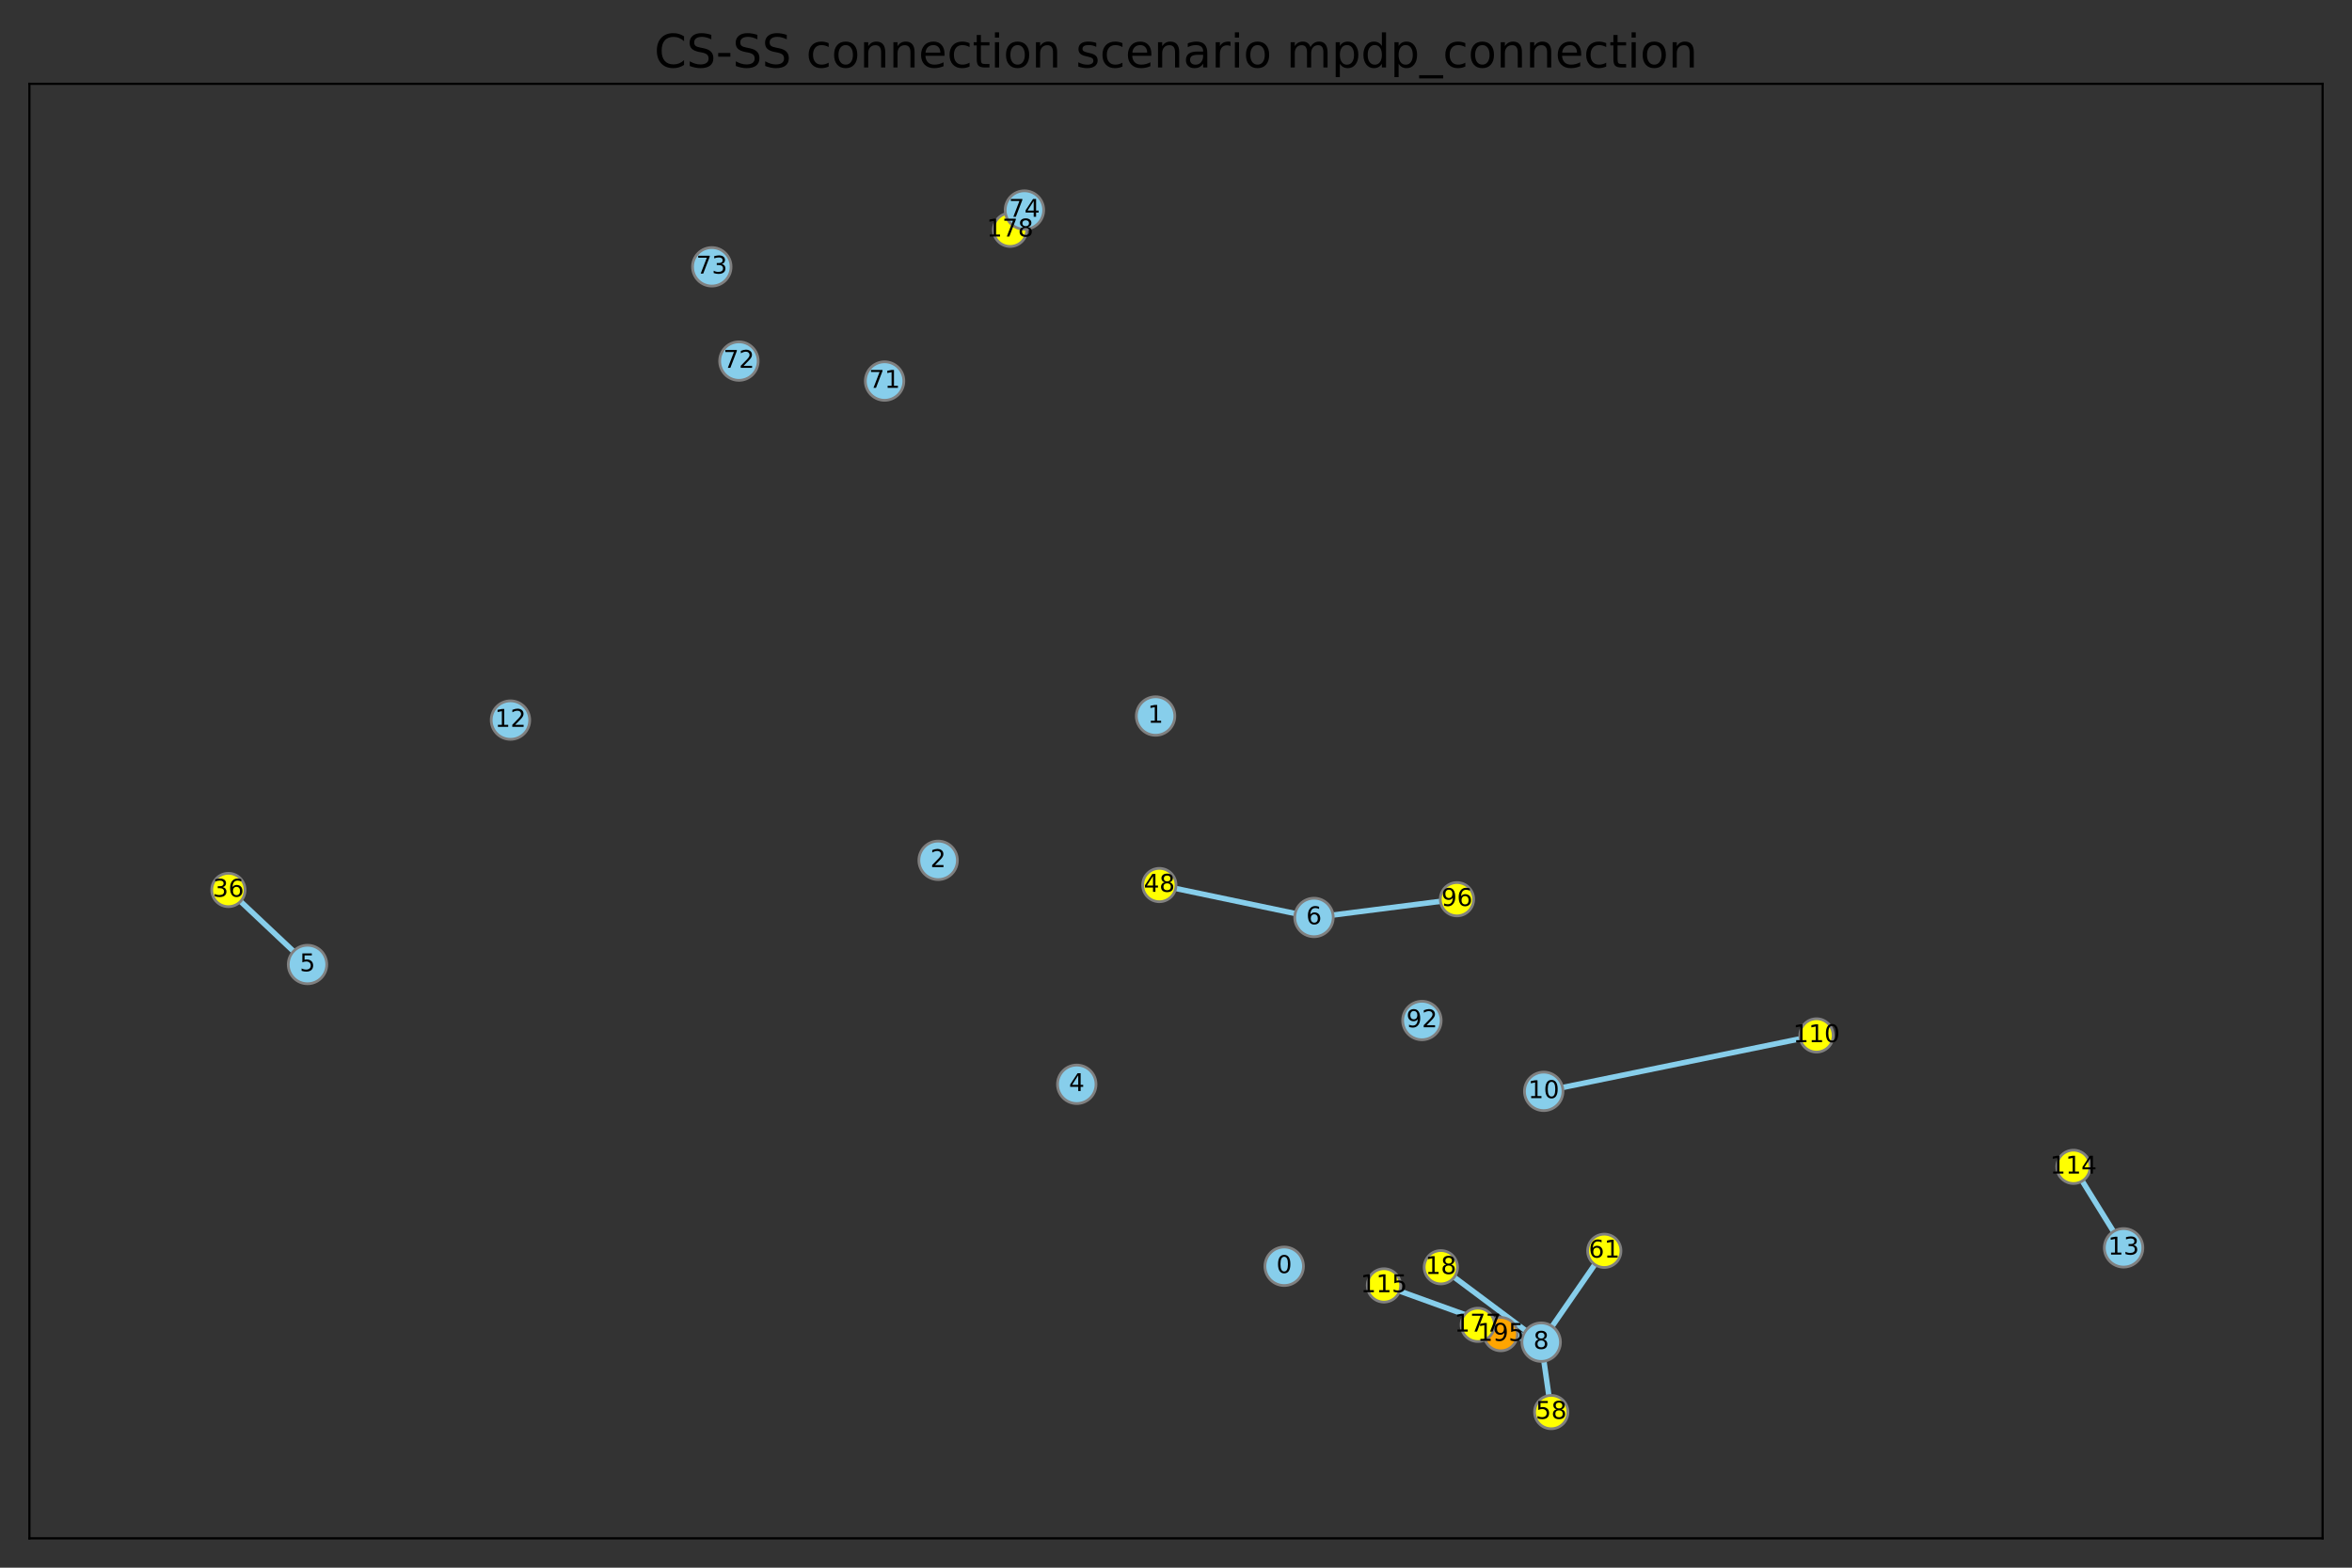 <?xml version="1.0" encoding="utf-8" standalone="no"?>
<!DOCTYPE svg PUBLIC "-//W3C//DTD SVG 1.1//EN"
  "http://www.w3.org/Graphics/SVG/1.1/DTD/svg11.dtd">
<!-- Created with matplotlib (https://matplotlib.org/) -->
<svg height="576pt" version="1.1" viewBox="0 0 864 576" width="864pt" xmlns="http://www.w3.org/2000/svg" xmlns:xlink="http://www.w3.org/1999/xlink">
 <rect x="0" y="0" width="864" height="576" fill="#333333" stroke="none"/>
 <defs>
  <style type="text/css">
*{stroke-linecap:butt;stroke-linejoin:round;}
  </style>
 </defs>
 <g id="figure_1">
  <g id="patch_1">
   <path d="M 0 576 
L 864 576 
L 864 0 
L 0 0 
z
" style="fill:none;"/>
  </g>
  <g id="axes_1">
   <g id="patch_2">
    <path d="M 10.8 565.2 
L 853.2 565.2 
L 853.2 30.8 
L 10.8 30.8 
z
" style="fill:none;"/>
   </g>
   <g id="LineCollection_1">
    <path clip-path="url(#pe18530948c)" d="M 551.297 490.18 
L 566.152 493.135 
" style="fill:none;stroke:#87ceeb;stroke-width:2;"/>
    <path clip-path="url(#pe18530948c)" d="M 529.294 465.605 
L 566.152 493.135 
" style="fill:none;stroke:#87ceeb;stroke-width:2;"/>
    <path clip-path="url(#pe18530948c)" d="M 83.901 326.995 
L 112.961 354.377 
" style="fill:none;stroke:#87ceeb;stroke-width:2;"/>
    <path clip-path="url(#pe18530948c)" d="M 425.882 325.182 
L 482.69 337.092 
" style="fill:none;stroke:#87ceeb;stroke-width:2;"/>
    <path clip-path="url(#pe18530948c)" d="M 569.843 518.826 
L 566.152 493.135 
" style="fill:none;stroke:#87ceeb;stroke-width:2;"/>
    <path clip-path="url(#pe18530948c)" d="M 589.331 459.58 
L 566.152 493.135 
" style="fill:none;stroke:#87ceeb;stroke-width:2;"/>
    <path clip-path="url(#pe18530948c)" d="M 535.214 330.387 
L 482.69 337.092 
" style="fill:none;stroke:#87ceeb;stroke-width:2;"/>
    <path clip-path="url(#pe18530948c)" d="M 667.289 380.434 
L 567.081 400.986 
" style="fill:none;stroke:#87ceeb;stroke-width:2;"/>
    <path clip-path="url(#pe18530948c)" d="M 761.679 428.719 
L 780.099 458.483 
" style="fill:none;stroke:#87ceeb;stroke-width:2;"/>
    <path clip-path="url(#pe18530948c)" d="M 508.387 472.292 
L 566.152 493.135 
" style="fill:none;stroke:#87ceeb;stroke-width:2;"/>
    <path clip-path="url(#pe18530948c)" d="M 542.868 486.766 
L 566.152 493.135 
" style="fill:none;stroke:#87ceeb;stroke-width:2;"/>
    <path clip-path="url(#pe18530948c)" d="M 371.059 84.426 
L 376.321 77.174 
" style="fill:none;stroke:#87ceeb;stroke-width:2;"/>
   </g>
   <g id="matplotlib.axis_1">
    <g id="xtick_1"/>
    <g id="xtick_2"/>
    <g id="xtick_3"/>
    <g id="xtick_4"/>
    <g id="xtick_5"/>
    <g id="xtick_6"/>
   </g>
   <g id="matplotlib.axis_2">
    <g id="ytick_1"/>
    <g id="ytick_2"/>
    <g id="ytick_3"/>
    <g id="ytick_4"/>
    <g id="ytick_5"/>
    <g id="ytick_6"/>
    <g id="ytick_7"/>
    <g id="ytick_8"/>
    <g id="ytick_9"/>
   </g>
   <g id="PathCollection_1">
    <path clip-path="url(#pe18530948c)" d="M 551.297 496.304 
C 552.921 496.304 554.479 495.659 555.627 494.51 
C 556.775 493.362 557.421 491.804 557.421 490.18 
C 557.421 488.556 556.775 486.999 555.627 485.85 
C 554.479 484.702 552.921 484.057 551.297 484.057 
C 549.673 484.057 548.115 484.702 546.967 485.85 
C 545.818 486.999 545.173 488.556 545.173 490.18 
C 545.173 491.804 545.818 493.362 546.967 494.51 
C 548.115 495.659 549.673 496.304 551.297 496.304 
z
" style="fill:#ffa500;stroke:#808080;"/>
    <path clip-path="url(#pe18530948c)" d="M 529.294 471.729 
C 530.918 471.729 532.476 471.084 533.624 469.935 
C 534.773 468.787 535.418 467.229 535.418 465.605 
C 535.418 463.981 534.773 462.423 533.624 461.275 
C 532.476 460.127 530.918 459.482 529.294 459.482 
C 527.67 459.482 526.112 460.127 524.964 461.275 
C 523.816 462.423 523.17 463.981 523.17 465.605 
C 523.17 467.229 523.816 468.787 524.964 469.935 
C 526.112 471.084 527.67 471.729 529.294 471.729 
z
" style="fill:#ffff00;stroke:#808080;"/>
    <path clip-path="url(#pe18530948c)" d="M 83.901 333.119 
C 85.525 333.119 87.083 332.474 88.231 331.325 
C 89.379 330.177 90.025 328.619 90.025 326.995 
C 90.025 325.371 89.379 323.813 88.231 322.665 
C 87.083 321.517 85.525 320.871 83.901 320.871 
C 82.277 320.871 80.719 321.517 79.571 322.665 
C 78.422 323.813 77.777 325.371 77.777 326.995 
C 77.777 328.619 78.422 330.177 79.571 331.325 
C 80.719 332.474 82.277 333.119 83.901 333.119 
z
" style="fill:#ffff00;stroke:#808080;"/>
    <path clip-path="url(#pe18530948c)" d="M 425.882 331.305 
C 427.506 331.305 429.064 330.66 430.212 329.512 
C 431.361 328.363 432.006 326.806 432.006 325.182 
C 432.006 323.558 431.361 322 430.212 320.851 
C 429.064 319.703 427.506 319.058 425.882 319.058 
C 424.258 319.058 422.7 319.703 421.552 320.851 
C 420.404 322 419.759 323.558 419.759 325.182 
C 419.759 326.806 420.404 328.363 421.552 329.512 
C 422.7 330.66 424.258 331.305 425.882 331.305 
z
" style="fill:#ffff00;stroke:#808080;"/>
    <path clip-path="url(#pe18530948c)" d="M 569.843 524.95 
C 571.467 524.95 573.025 524.305 574.174 523.157 
C 575.322 522.008 575.967 520.45 575.967 518.826 
C 575.967 517.202 575.322 515.645 574.174 514.496 
C 573.025 513.348 571.467 512.703 569.843 512.703 
C 568.219 512.703 566.662 513.348 565.513 514.496 
C 564.365 515.645 563.72 517.202 563.72 518.826 
C 563.72 520.45 564.365 522.008 565.513 523.157 
C 566.662 524.305 568.219 524.95 569.843 524.95 
z
" style="fill:#ffff00;stroke:#808080;"/>
    <path clip-path="url(#pe18530948c)" d="M 589.331 465.704 
C 590.955 465.704 592.512 465.059 593.661 463.91 
C 594.809 462.762 595.454 461.204 595.454 459.58 
C 595.454 457.956 594.809 456.398 593.661 455.25 
C 592.512 454.102 590.955 453.457 589.331 453.457 
C 587.707 453.457 586.149 454.102 585.001 455.25 
C 583.852 456.398 583.207 457.956 583.207 459.58 
C 583.207 461.204 583.852 462.762 585.001 463.91 
C 586.149 465.059 587.707 465.704 589.331 465.704 
z
" style="fill:#ffff00;stroke:#808080;"/>
    <path clip-path="url(#pe18530948c)" d="M 535.214 336.511 
C 536.838 336.511 538.396 335.865 539.544 334.717 
C 540.693 333.569 541.338 332.011 541.338 330.387 
C 541.338 328.763 540.693 327.205 539.544 326.057 
C 538.396 324.908 536.838 324.263 535.214 324.263 
C 533.59 324.263 532.033 324.908 530.884 326.057 
C 529.736 327.205 529.091 328.763 529.091 330.387 
C 529.091 332.011 529.736 333.569 530.884 334.717 
C 532.033 335.865 533.59 336.511 535.214 336.511 
z
" style="fill:#ffff00;stroke:#808080;"/>
    <path clip-path="url(#pe18530948c)" d="M 667.289 386.558 
C 668.913 386.558 670.47 385.913 671.619 384.765 
C 672.767 383.616 673.412 382.058 673.412 380.434 
C 673.412 378.81 672.767 377.253 671.619 376.104 
C 670.47 374.956 668.913 374.311 667.289 374.311 
C 665.665 374.311 664.107 374.956 662.959 376.104 
C 661.81 377.253 661.165 378.81 661.165 380.434 
C 661.165 382.058 661.81 383.616 662.959 384.765 
C 664.107 385.913 665.665 386.558 667.289 386.558 
z
" style="fill:#ffff00;stroke:#808080;"/>
    <path clip-path="url(#pe18530948c)" d="M 761.679 434.842 
C 763.303 434.842 764.861 434.197 766.009 433.049 
C 767.157 431.9 767.803 430.343 767.803 428.719 
C 767.803 427.095 767.157 425.537 766.009 424.388 
C 764.861 423.24 763.303 422.595 761.679 422.595 
C 760.055 422.595 758.497 423.24 757.349 424.388 
C 756.201 425.537 755.555 427.095 755.555 428.719 
C 755.555 430.343 756.201 431.9 757.349 433.049 
C 758.497 434.197 760.055 434.842 761.679 434.842 
z
" style="fill:#ffff00;stroke:#808080;"/>
    <path clip-path="url(#pe18530948c)" d="M 508.387 478.416 
C 510.011 478.416 511.569 477.77 512.717 476.622 
C 513.865 475.474 514.511 473.916 514.511 472.292 
C 514.511 470.668 513.865 469.11 512.717 467.962 
C 511.569 466.813 510.011 466.168 508.387 466.168 
C 506.763 466.168 505.205 466.813 504.057 467.962 
C 502.908 469.11 502.263 470.668 502.263 472.292 
C 502.263 473.916 502.908 475.474 504.057 476.622 
C 505.205 477.77 506.763 478.416 508.387 478.416 
z
" style="fill:#ffff00;stroke:#808080;"/>
    <path clip-path="url(#pe18530948c)" d="M 542.868 492.89 
C 544.493 492.89 546.05 492.245 547.199 491.097 
C 548.347 489.948 548.992 488.39 548.992 486.766 
C 548.992 485.142 548.347 483.585 547.199 482.436 
C 546.05 481.288 544.493 480.643 542.868 480.643 
C 541.244 480.643 539.687 481.288 538.538 482.436 
C 537.39 483.585 536.745 485.142 536.745 486.766 
C 536.745 488.39 537.39 489.948 538.538 491.097 
C 539.687 492.245 541.244 492.89 542.868 492.89 
z
" style="fill:#ffff00;stroke:#808080;"/>
    <path clip-path="url(#pe18530948c)" d="M 371.059 90.549 
C 372.683 90.549 374.241 89.904 375.389 88.756 
C 376.537 87.607 377.183 86.05 377.183 84.426 
C 377.183 82.802 376.537 81.244 375.389 80.096 
C 374.241 78.947 372.683 78.302 371.059 78.302 
C 369.435 78.302 367.877 78.947 366.729 80.096 
C 365.58 81.244 364.935 82.802 364.935 84.426 
C 364.935 86.05 365.58 87.607 366.729 88.756 
C 367.877 89.904 369.435 90.549 371.059 90.549 
z
" style="fill:#ffff00;stroke:#808080;"/>
    <path clip-path="url(#pe18530948c)" d="M 471.75 472.328 
C 473.625 472.328 475.424 471.583 476.75 470.257 
C 478.076 468.931 478.821 467.132 478.821 465.257 
C 478.821 463.381 478.076 461.583 476.75 460.257 
C 475.424 458.931 473.625 458.186 471.75 458.186 
C 469.875 458.186 468.076 458.931 466.75 460.257 
C 465.424 461.583 464.679 463.381 464.679 465.257 
C 464.679 467.132 465.424 468.931 466.75 470.257 
C 468.076 471.583 469.875 472.328 471.75 472.328 
z
" style="fill:#87ceeb;stroke:#808080;"/>
    <path clip-path="url(#pe18530948c)" d="M 424.497 270.154 
C 426.372 270.154 428.171 269.409 429.497 268.083 
C 430.823 266.757 431.568 264.958 431.568 263.083 
C 431.568 261.208 430.823 259.409 429.497 258.083 
C 428.171 256.757 426.372 256.012 424.497 256.012 
C 422.622 256.012 420.823 256.757 419.497 258.083 
C 418.171 259.409 417.426 261.208 417.426 263.083 
C 417.426 264.958 418.171 266.757 419.497 268.083 
C 420.823 269.409 422.622 270.154 424.497 270.154 
z
" style="fill:#87ceeb;stroke:#808080;"/>
    <path clip-path="url(#pe18530948c)" d="M 344.622 323.18 
C 346.498 323.18 348.296 322.435 349.622 321.109 
C 350.948 319.783 351.693 317.984 351.693 316.109 
C 351.693 314.233 350.948 312.435 349.622 311.109 
C 348.296 309.783 346.498 309.038 344.622 309.038 
C 342.747 309.038 340.948 309.783 339.622 311.109 
C 338.296 312.435 337.551 314.233 337.551 316.109 
C 337.551 317.984 338.296 319.783 339.622 321.109 
C 340.948 322.435 342.747 323.18 344.622 323.18 
z
" style="fill:#87ceeb;stroke:#808080;"/>
    <path clip-path="url(#pe18530948c)" d="M 395.544 405.468 
C 397.419 405.468 399.218 404.723 400.544 403.397 
C 401.87 402.071 402.615 400.273 402.615 398.397 
C 402.615 396.522 401.87 394.723 400.544 393.397 
C 399.218 392.071 397.419 391.326 395.544 391.326 
C 393.668 391.326 391.87 392.071 390.544 393.397 
C 389.218 394.723 388.473 396.522 388.473 398.397 
C 388.473 400.273 389.218 402.071 390.544 403.397 
C 391.87 404.723 393.668 405.468 395.544 405.468 
z
" style="fill:#87ceeb;stroke:#808080;"/>
    <path clip-path="url(#pe18530948c)" d="M 112.961 361.449 
C 114.836 361.449 116.635 360.704 117.961 359.377 
C 119.287 358.051 120.032 356.253 120.032 354.377 
C 120.032 352.502 119.287 350.704 117.961 349.377 
C 116.635 348.051 114.836 347.306 112.961 347.306 
C 111.086 347.306 109.287 348.051 107.961 349.377 
C 106.635 350.704 105.89 352.502 105.89 354.377 
C 105.89 356.253 106.635 358.051 107.961 359.377 
C 109.287 360.704 111.086 361.449 112.961 361.449 
z
" style="fill:#87ceeb;stroke:#808080;"/>
    <path clip-path="url(#pe18530948c)" d="M 482.69 344.163 
C 484.566 344.163 486.364 343.418 487.69 342.092 
C 489.016 340.766 489.761 338.967 489.761 337.092 
C 489.761 335.217 489.016 333.418 487.69 332.092 
C 486.364 330.766 484.566 330.021 482.69 330.021 
C 480.815 330.021 479.016 330.766 477.69 332.092 
C 476.364 333.418 475.619 335.217 475.619 337.092 
C 475.619 338.967 476.364 340.766 477.69 342.092 
C 479.016 343.418 480.815 344.163 482.69 344.163 
z
" style="fill:#87ceeb;stroke:#808080;"/>
    <path clip-path="url(#pe18530948c)" d="M 566.152 500.206 
C 568.027 500.206 569.826 499.461 571.152 498.135 
C 572.478 496.809 573.223 495.01 573.223 493.135 
C 573.223 491.259 572.478 489.461 571.152 488.135 
C 569.826 486.809 568.027 486.064 566.152 486.064 
C 564.276 486.064 562.478 486.809 561.152 488.135 
C 559.826 489.461 559.08 491.259 559.08 493.135 
C 559.08 495.01 559.826 496.809 561.152 498.135 
C 562.478 499.461 564.276 500.206 566.152 500.206 
z
" style="fill:#87ceeb;stroke:#808080;"/>
    <path clip-path="url(#pe18530948c)" d="M 567.081 408.057 
C 568.956 408.057 570.755 407.312 572.081 405.986 
C 573.407 404.66 574.152 402.861 574.152 400.986 
C 574.152 399.11 573.407 397.312 572.081 395.986 
C 570.755 394.66 568.956 393.914 567.081 393.914 
C 565.205 393.914 563.407 394.66 562.081 395.986 
C 560.755 397.312 560.01 399.11 560.01 400.986 
C 560.01 402.861 560.755 404.66 562.081 405.986 
C 563.407 407.312 565.205 408.057 567.081 408.057 
z
" style="fill:#87ceeb;stroke:#808080;"/>
    <path clip-path="url(#pe18530948c)" d="M 187.518 271.646 
C 189.393 271.646 191.192 270.901 192.518 269.575 
C 193.844 268.249 194.589 266.451 194.589 264.575 
C 194.589 262.7 193.844 260.901 192.518 259.575 
C 191.192 258.249 189.393 257.504 187.518 257.504 
C 185.643 257.504 183.844 258.249 182.518 259.575 
C 181.192 260.901 180.447 262.7 180.447 264.575 
C 180.447 266.451 181.192 268.249 182.518 269.575 
C 183.844 270.901 185.643 271.646 187.518 271.646 
z
" style="fill:#87ceeb;stroke:#808080;"/>
    <path clip-path="url(#pe18530948c)" d="M 780.099 465.554 
C 781.974 465.554 783.773 464.809 785.099 463.483 
C 786.425 462.157 787.17 460.358 787.17 458.483 
C 787.17 456.608 786.425 454.809 785.099 453.483 
C 783.773 452.157 781.974 451.412 780.099 451.412 
C 778.224 451.412 776.425 452.157 775.099 453.483 
C 773.773 454.809 773.028 456.608 773.028 458.483 
C 773.028 460.358 773.773 462.157 775.099 463.483 
C 776.425 464.809 778.224 465.554 780.099 465.554 
z
" style="fill:#87ceeb;stroke:#808080;"/>
    <path clip-path="url(#pe18530948c)" d="M 324.952 147.079 
C 326.827 147.079 328.626 146.334 329.952 145.008 
C 331.278 143.682 332.023 141.883 332.023 140.008 
C 332.023 138.133 331.278 136.334 329.952 135.008 
C 328.626 133.682 326.827 132.937 324.952 132.937 
C 323.077 132.937 321.278 133.682 319.952 135.008 
C 318.626 136.334 317.881 138.133 317.881 140.008 
C 317.881 141.883 318.626 143.682 319.952 145.008 
C 321.278 146.334 323.077 147.079 324.952 147.079 
z
" style="fill:#87ceeb;stroke:#808080;"/>
    <path clip-path="url(#pe18530948c)" d="M 271.443 139.743 
C 273.318 139.743 275.117 138.998 276.443 137.672 
C 277.769 136.346 278.514 134.547 278.514 132.672 
C 278.514 130.797 277.769 128.998 276.443 127.672 
C 275.117 126.346 273.318 125.601 271.443 125.601 
C 269.567 125.601 267.769 126.346 266.443 127.672 
C 265.117 128.998 264.371 130.797 264.371 132.672 
C 264.371 134.547 265.117 136.346 266.443 137.672 
C 267.769 138.998 269.567 139.743 271.443 139.743 
z
" style="fill:#87ceeb;stroke:#808080;"/>
    <path clip-path="url(#pe18530948c)" d="M 261.479 105.105 
C 263.355 105.105 265.153 104.36 266.479 103.034 
C 267.805 101.708 268.55 99.909 268.55 98.034 
C 268.55 96.159 267.805 94.36 266.479 93.034 
C 265.153 91.708 263.355 90.963 261.479 90.963 
C 259.604 90.963 257.805 91.708 256.479 93.034 
C 255.153 94.36 254.408 96.159 254.408 98.034 
C 254.408 99.909 255.153 101.708 256.479 103.034 
C 257.805 104.36 259.604 105.105 261.479 105.105 
z
" style="fill:#87ceeb;stroke:#808080;"/>
    <path clip-path="url(#pe18530948c)" d="M 376.321 84.245 
C 378.197 84.245 379.995 83.5 381.321 82.174 
C 382.647 80.848 383.392 79.049 383.392 77.174 
C 383.392 75.298 382.647 73.5 381.321 72.174 
C 379.995 70.848 378.197 70.102 376.321 70.102 
C 374.446 70.102 372.647 70.848 371.321 72.174 
C 369.995 73.5 369.25 75.298 369.25 77.174 
C 369.25 79.049 369.995 80.848 371.321 82.174 
C 372.647 83.5 374.446 84.245 376.321 84.245 
z
" style="fill:#87ceeb;stroke:#808080;"/>
    <path clip-path="url(#pe18530948c)" d="M 522.336 382.026 
C 524.211 382.026 526.01 381.281 527.336 379.955 
C 528.662 378.629 529.407 376.83 529.407 374.955 
C 529.407 373.08 528.662 371.281 527.336 369.955 
C 526.01 368.629 524.211 367.884 522.336 367.884 
C 520.461 367.884 518.662 368.629 517.336 369.955 
C 516.01 371.281 515.265 373.08 515.265 374.955 
C 515.265 376.83 516.01 378.629 517.336 379.955 
C 518.662 381.281 520.461 382.026 522.336 382.026 
z
" style="fill:#87ceeb;stroke:#808080;"/>
   </g>
   <g id="patch_3">
    <path d="M 10.8 565.2 
L 10.8 30.8 
" style="fill:none;stroke:#000000;stroke-linecap:square;stroke-linejoin:miter;stroke-width:0.8;"/>
   </g>
   <g id="patch_4">
    <path d="M 853.2 565.2 
L 853.2 30.8 
" style="fill:none;stroke:#000000;stroke-linecap:square;stroke-linejoin:miter;stroke-width:0.8;"/>
   </g>
   <g id="patch_5">
    <path d="M 10.8 565.2 
L 853.2 565.2 
" style="fill:none;stroke:#000000;stroke-linecap:square;stroke-linejoin:miter;stroke-width:0.8;"/>
   </g>
   <g id="patch_6">
    <path d="M 10.8 30.8 
L 853.2 30.8 
" style="fill:none;stroke:#000000;stroke-linecap:square;stroke-linejoin:miter;stroke-width:0.8;"/>
   </g>
   <g id="text_1">
    <g clip-path="url(#pe18530948c)">
     <!-- 195 -->
     <defs>
      <path d="M 12.406 8.297 
L 28.516 8.297 
L 28.516 63.922 
L 10.984 60.406 
L 10.984 69.391 
L 28.422 72.906 
L 38.281 72.906 
L 38.281 8.297 
L 54.391 8.297 
L 54.391 0 
L 12.406 0 
z
" id="DejaVuSans-49"/>
      <path d="M 10.984 1.516 
L 10.984 10.5 
Q 14.703 8.734 18.5 7.812 
Q 22.312 6.891 25.984 6.891 
Q 35.75 6.891 40.891 13.453 
Q 46.047 20.016 46.781 33.406 
Q 43.953 29.203 39.594 26.953 
Q 35.25 24.703 29.984 24.703 
Q 19.047 24.703 12.672 31.312 
Q 6.297 37.938 6.297 49.422 
Q 6.297 60.641 12.938 67.422 
Q 19.578 74.219 30.609 74.219 
Q 43.266 74.219 49.922 64.516 
Q 56.594 54.828 56.594 36.375 
Q 56.594 19.141 48.406 8.859 
Q 40.234 -1.422 26.422 -1.422 
Q 22.703 -1.422 18.891 -0.688 
Q 15.094 0.047 10.984 1.516 
z
M 30.609 32.422 
Q 37.25 32.422 41.125 36.953 
Q 45.016 41.5 45.016 49.422 
Q 45.016 57.281 41.125 61.844 
Q 37.25 66.406 30.609 66.406 
Q 23.969 66.406 20.094 61.844 
Q 16.219 57.281 16.219 49.422 
Q 16.219 41.5 20.094 36.953 
Q 23.969 32.422 30.609 32.422 
z
" id="DejaVuSans-57"/>
      <path d="M 10.797 72.906 
L 49.516 72.906 
L 49.516 64.594 
L 19.828 64.594 
L 19.828 46.734 
Q 21.969 47.469 24.109 47.828 
Q 26.266 48.188 28.422 48.188 
Q 40.625 48.188 47.75 41.5 
Q 54.891 34.812 54.891 23.391 
Q 54.891 11.625 47.562 5.094 
Q 40.234 -1.422 26.906 -1.422 
Q 22.312 -1.422 17.547 -0.641 
Q 12.797 0.141 7.719 1.703 
L 7.719 11.625 
Q 12.109 9.234 16.797 8.062 
Q 21.484 6.891 26.703 6.891 
Q 35.156 6.891 40.078 11.328 
Q 45.016 15.766 45.016 23.391 
Q 45.016 31 40.078 35.438 
Q 35.156 39.891 26.703 39.891 
Q 22.75 39.891 18.812 39.016 
Q 14.891 38.141 10.797 36.281 
z
" id="DejaVuSans-53"/>
     </defs>
     <g transform="translate(542.707 492.664)scale(0.09 -0.09)">
      <use xlink:href="#DejaVuSans-49"/>
      <use x="63.623" xlink:href="#DejaVuSans-57"/>
      <use x="127.246" xlink:href="#DejaVuSans-53"/>
     </g>
    </g>
   </g>
   <g id="text_2">
    <g clip-path="url(#pe18530948c)">
     <!-- 18 -->
     <defs>
      <path d="M 31.781 34.625 
Q 24.75 34.625 20.719 30.859 
Q 16.703 27.094 16.703 20.516 
Q 16.703 13.922 20.719 10.156 
Q 24.75 6.391 31.781 6.391 
Q 38.812 6.391 42.859 10.172 
Q 46.922 13.969 46.922 20.516 
Q 46.922 27.094 42.891 30.859 
Q 38.875 34.625 31.781 34.625 
z
M 21.922 38.812 
Q 15.578 40.375 12.031 44.719 
Q 8.5 49.078 8.5 55.328 
Q 8.5 64.062 14.719 69.141 
Q 20.953 74.219 31.781 74.219 
Q 42.672 74.219 48.875 69.141 
Q 55.078 64.062 55.078 55.328 
Q 55.078 49.078 51.531 44.719 
Q 48 40.375 41.703 38.812 
Q 48.828 37.156 52.797 32.312 
Q 56.781 27.484 56.781 20.516 
Q 56.781 9.906 50.312 4.234 
Q 43.844 -1.422 31.781 -1.422 
Q 19.734 -1.422 13.25 4.234 
Q 6.781 9.906 6.781 20.516 
Q 6.781 27.484 10.781 32.312 
Q 14.797 37.156 21.922 38.812 
z
M 18.312 54.391 
Q 18.312 48.734 21.844 45.562 
Q 25.391 42.391 31.781 42.391 
Q 38.141 42.391 41.719 45.562 
Q 45.312 48.734 45.312 54.391 
Q 45.312 60.062 41.719 63.234 
Q 38.141 66.406 31.781 66.406 
Q 25.391 66.406 21.844 63.234 
Q 18.312 60.062 18.312 54.391 
z
" id="DejaVuSans-56"/>
     </defs>
     <g transform="translate(523.568 468.089)scale(0.09 -0.09)">
      <use xlink:href="#DejaVuSans-49"/>
      <use x="63.623" xlink:href="#DejaVuSans-56"/>
     </g>
    </g>
   </g>
   <g id="text_3">
    <g clip-path="url(#pe18530948c)">
     <!-- 36 -->
     <defs>
      <path d="M 40.578 39.312 
Q 47.656 37.797 51.625 33 
Q 55.609 28.219 55.609 21.188 
Q 55.609 10.406 48.188 4.484 
Q 40.766 -1.422 27.094 -1.422 
Q 22.516 -1.422 17.656 -0.516 
Q 12.797 0.391 7.625 2.203 
L 7.625 11.719 
Q 11.719 9.328 16.594 8.109 
Q 21.484 6.891 26.812 6.891 
Q 36.078 6.891 40.938 10.547 
Q 45.797 14.203 45.797 21.188 
Q 45.797 27.641 41.281 31.266 
Q 36.766 34.906 28.719 34.906 
L 20.219 34.906 
L 20.219 43.016 
L 29.109 43.016 
Q 36.375 43.016 40.234 45.922 
Q 44.094 48.828 44.094 54.297 
Q 44.094 59.906 40.109 62.906 
Q 36.141 65.922 28.719 65.922 
Q 24.656 65.922 20.016 65.031 
Q 15.375 64.156 9.812 62.312 
L 9.812 71.094 
Q 15.438 72.656 20.344 73.438 
Q 25.25 74.219 29.594 74.219 
Q 40.828 74.219 47.359 69.109 
Q 53.906 64.016 53.906 55.328 
Q 53.906 49.266 50.438 45.094 
Q 46.969 40.922 40.578 39.312 
z
" id="DejaVuSans-51"/>
      <path d="M 33.016 40.375 
Q 26.375 40.375 22.484 35.828 
Q 18.609 31.297 18.609 23.391 
Q 18.609 15.531 22.484 10.953 
Q 26.375 6.391 33.016 6.391 
Q 39.656 6.391 43.531 10.953 
Q 47.406 15.531 47.406 23.391 
Q 47.406 31.297 43.531 35.828 
Q 39.656 40.375 33.016 40.375 
z
M 52.594 71.297 
L 52.594 62.312 
Q 48.875 64.062 45.094 64.984 
Q 41.312 65.922 37.594 65.922 
Q 27.828 65.922 22.672 59.328 
Q 17.531 52.734 16.797 39.406 
Q 19.672 43.656 24.016 45.922 
Q 28.375 48.188 33.594 48.188 
Q 44.578 48.188 50.953 41.516 
Q 57.328 34.859 57.328 23.391 
Q 57.328 12.156 50.688 5.359 
Q 44.047 -1.422 33.016 -1.422 
Q 20.359 -1.422 13.672 8.266 
Q 6.984 17.969 6.984 36.375 
Q 6.984 53.656 15.188 63.938 
Q 23.391 74.219 37.203 74.219 
Q 40.922 74.219 44.703 73.484 
Q 48.484 72.75 52.594 71.297 
z
" id="DejaVuSans-54"/>
     </defs>
     <g transform="translate(78.175 329.479)scale(0.09 -0.09)">
      <use xlink:href="#DejaVuSans-51"/>
      <use x="63.623" xlink:href="#DejaVuSans-54"/>
     </g>
    </g>
   </g>
   <g id="text_4">
    <g clip-path="url(#pe18530948c)">
     <!-- 48 -->
     <defs>
      <path d="M 37.797 64.312 
L 12.891 25.391 
L 37.797 25.391 
z
M 35.203 72.906 
L 47.609 72.906 
L 47.609 25.391 
L 58.016 25.391 
L 58.016 17.188 
L 47.609 17.188 
L 47.609 0 
L 37.797 0 
L 37.797 17.188 
L 4.891 17.188 
L 4.891 26.703 
z
" id="DejaVuSans-52"/>
     </defs>
     <g transform="translate(420.156 327.665)scale(0.09 -0.09)">
      <use xlink:href="#DejaVuSans-52"/>
      <use x="63.623" xlink:href="#DejaVuSans-56"/>
     </g>
    </g>
   </g>
   <g id="text_5">
    <g clip-path="url(#pe18530948c)">
     <!-- 58 -->
     <g transform="translate(564.117 521.31)scale(0.09 -0.09)">
      <use xlink:href="#DejaVuSans-53"/>
      <use x="63.623" xlink:href="#DejaVuSans-56"/>
     </g>
    </g>
   </g>
   <g id="text_6">
    <g clip-path="url(#pe18530948c)">
     <!-- 61 -->
     <g transform="translate(583.604 462.064)scale(0.09 -0.09)">
      <use xlink:href="#DejaVuSans-54"/>
      <use x="63.623" xlink:href="#DejaVuSans-49"/>
     </g>
    </g>
   </g>
   <g id="text_7">
    <g clip-path="url(#pe18530948c)">
     <!-- 96 -->
     <g transform="translate(529.488 332.87)scale(0.09 -0.09)">
      <use xlink:href="#DejaVuSans-57"/>
      <use x="63.623" xlink:href="#DejaVuSans-54"/>
     </g>
    </g>
   </g>
   <g id="text_8">
    <g clip-path="url(#pe18530948c)">
     <!-- 110 -->
     <defs>
      <path d="M 31.781 66.406 
Q 24.172 66.406 20.328 58.906 
Q 16.5 51.422 16.5 36.375 
Q 16.5 21.391 20.328 13.891 
Q 24.172 6.391 31.781 6.391 
Q 39.453 6.391 43.281 13.891 
Q 47.125 21.391 47.125 36.375 
Q 47.125 51.422 43.281 58.906 
Q 39.453 66.406 31.781 66.406 
z
M 31.781 74.219 
Q 44.047 74.219 50.516 64.516 
Q 56.984 54.828 56.984 36.375 
Q 56.984 17.969 50.516 8.266 
Q 44.047 -1.422 31.781 -1.422 
Q 19.531 -1.422 13.062 8.266 
Q 6.594 17.969 6.594 36.375 
Q 6.594 54.828 13.062 64.516 
Q 19.531 74.219 31.781 74.219 
z
" id="DejaVuSans-48"/>
     </defs>
     <g transform="translate(658.699 382.918)scale(0.09 -0.09)">
      <use xlink:href="#DejaVuSans-49"/>
      <use x="63.623" xlink:href="#DejaVuSans-49"/>
      <use x="127.246" xlink:href="#DejaVuSans-48"/>
     </g>
    </g>
   </g>
   <g id="text_9">
    <g clip-path="url(#pe18530948c)">
     <!-- 114 -->
     <g transform="translate(753.09 431.202)scale(0.09 -0.09)">
      <use xlink:href="#DejaVuSans-49"/>
      <use x="63.623" xlink:href="#DejaVuSans-49"/>
      <use x="127.246" xlink:href="#DejaVuSans-52"/>
     </g>
    </g>
   </g>
   <g id="text_10">
    <g clip-path="url(#pe18530948c)">
     <!-- 115 -->
     <g transform="translate(499.797 474.775)scale(0.09 -0.09)">
      <use xlink:href="#DejaVuSans-49"/>
      <use x="63.623" xlink:href="#DejaVuSans-49"/>
      <use x="127.246" xlink:href="#DejaVuSans-53"/>
     </g>
    </g>
   </g>
   <g id="text_11">
    <g clip-path="url(#pe18530948c)">
     <!-- 177 -->
     <defs>
      <path d="M 8.203 72.906 
L 55.078 72.906 
L 55.078 68.703 
L 28.609 0 
L 18.312 0 
L 43.219 64.594 
L 8.203 64.594 
z
" id="DejaVuSans-55"/>
     </defs>
     <g transform="translate(534.279 489.25)scale(0.09 -0.09)">
      <use xlink:href="#DejaVuSans-49"/>
      <use x="63.623" xlink:href="#DejaVuSans-55"/>
      <use x="127.246" xlink:href="#DejaVuSans-55"/>
     </g>
    </g>
   </g>
   <g id="text_12">
    <g clip-path="url(#pe18530948c)">
     <!-- 178 -->
     <g transform="translate(362.47 86.909)scale(0.09 -0.09)">
      <use xlink:href="#DejaVuSans-49"/>
      <use x="63.623" xlink:href="#DejaVuSans-55"/>
      <use x="127.246" xlink:href="#DejaVuSans-56"/>
     </g>
    </g>
   </g>
   <g id="text_13">
    <g clip-path="url(#pe18530948c)">
     <!-- 0 -->
     <g transform="translate(468.887 467.74)scale(0.09 -0.09)">
      <use xlink:href="#DejaVuSans-48"/>
     </g>
    </g>
   </g>
   <g id="text_14">
    <g clip-path="url(#pe18530948c)">
     <!-- 1 -->
     <g transform="translate(421.634 265.566)scale(0.09 -0.09)">
      <use xlink:href="#DejaVuSans-49"/>
     </g>
    </g>
   </g>
   <g id="text_15">
    <g clip-path="url(#pe18530948c)">
     <!-- 2 -->
     <defs>
      <path d="M 19.188 8.297 
L 53.609 8.297 
L 53.609 0 
L 7.328 0 
L 7.328 8.297 
Q 12.938 14.109 22.625 23.891 
Q 32.328 33.688 34.812 36.531 
Q 39.547 41.844 41.422 45.531 
Q 43.312 49.219 43.312 52.781 
Q 43.312 58.594 39.234 62.25 
Q 35.156 65.922 28.609 65.922 
Q 23.969 65.922 18.812 64.312 
Q 13.672 62.703 7.812 59.422 
L 7.812 69.391 
Q 13.766 71.781 18.938 73 
Q 24.125 74.219 28.422 74.219 
Q 39.75 74.219 46.484 68.547 
Q 53.219 62.891 53.219 53.422 
Q 53.219 48.922 51.531 44.891 
Q 49.859 40.875 45.406 35.406 
Q 44.188 33.984 37.641 27.219 
Q 31.109 20.453 19.188 8.297 
z
" id="DejaVuSans-50"/>
     </defs>
     <g transform="translate(341.759 318.592)scale(0.09 -0.09)">
      <use xlink:href="#DejaVuSans-50"/>
     </g>
    </g>
   </g>
   <g id="text_16">
    <g clip-path="url(#pe18530948c)">
     <!-- 4 -->
     <g transform="translate(392.681 400.881)scale(0.09 -0.09)">
      <use xlink:href="#DejaVuSans-52"/>
     </g>
    </g>
   </g>
   <g id="text_17">
    <g clip-path="url(#pe18530948c)">
     <!-- 5 -->
     <g transform="translate(110.098 356.861)scale(0.09 -0.09)">
      <use xlink:href="#DejaVuSans-53"/>
     </g>
    </g>
   </g>
   <g id="text_18">
    <g clip-path="url(#pe18530948c)">
     <!-- 6 -->
     <g transform="translate(479.827 339.575)scale(0.09 -0.09)">
      <use xlink:href="#DejaVuSans-54"/>
     </g>
    </g>
   </g>
   <g id="text_19">
    <g clip-path="url(#pe18530948c)">
     <!-- 8 -->
     <g transform="translate(563.288 495.618)scale(0.09 -0.09)">
      <use xlink:href="#DejaVuSans-56"/>
     </g>
    </g>
   </g>
   <g id="text_20">
    <g clip-path="url(#pe18530948c)">
     <!-- 10 -->
     <g transform="translate(561.354 403.469)scale(0.09 -0.09)">
      <use xlink:href="#DejaVuSans-49"/>
      <use x="63.623" xlink:href="#DejaVuSans-48"/>
     </g>
    </g>
   </g>
   <g id="text_21">
    <g clip-path="url(#pe18530948c)">
     <!-- 12 -->
     <g transform="translate(181.792 267.059)scale(0.09 -0.09)">
      <use xlink:href="#DejaVuSans-49"/>
      <use x="63.623" xlink:href="#DejaVuSans-50"/>
     </g>
    </g>
   </g>
   <g id="text_22">
    <g clip-path="url(#pe18530948c)">
     <!-- 13 -->
     <g transform="translate(774.373 460.967)scale(0.09 -0.09)">
      <use xlink:href="#DejaVuSans-49"/>
      <use x="63.623" xlink:href="#DejaVuSans-51"/>
     </g>
    </g>
   </g>
   <g id="text_23">
    <g clip-path="url(#pe18530948c)">
     <!-- 71 -->
     <g transform="translate(319.226 142.491)scale(0.09 -0.09)">
      <use xlink:href="#DejaVuSans-55"/>
      <use x="63.623" xlink:href="#DejaVuSans-49"/>
     </g>
    </g>
   </g>
   <g id="text_24">
    <g clip-path="url(#pe18530948c)">
     <!-- 72 -->
     <g transform="translate(265.716 135.156)scale(0.09 -0.09)">
      <use xlink:href="#DejaVuSans-55"/>
      <use x="63.623" xlink:href="#DejaVuSans-50"/>
     </g>
    </g>
   </g>
   <g id="text_25">
    <g clip-path="url(#pe18530948c)">
     <!-- 73 -->
     <g transform="translate(255.753 100.517)scale(0.09 -0.09)">
      <use xlink:href="#DejaVuSans-55"/>
      <use x="63.623" xlink:href="#DejaVuSans-51"/>
     </g>
    </g>
   </g>
   <g id="text_26">
    <g clip-path="url(#pe18530948c)">
     <!-- 74 -->
     <g transform="translate(370.595 79.657)scale(0.09 -0.09)">
      <use xlink:href="#DejaVuSans-55"/>
      <use x="63.623" xlink:href="#DejaVuSans-52"/>
     </g>
    </g>
   </g>
   <g id="text_27">
    <g clip-path="url(#pe18530948c)">
     <!-- 92 -->
     <g transform="translate(516.61 377.439)scale(0.09 -0.09)">
      <use xlink:href="#DejaVuSans-57"/>
      <use x="63.623" xlink:href="#DejaVuSans-50"/>
     </g>
    </g>
   </g>
   <g id="text_28">
    <!-- CS-SS connection scenario mpdp_connection -->
    <defs>
     <path d="M 64.406 67.281 
L 64.406 56.891 
Q 59.422 61.531 53.781 63.812 
Q 48.141 66.109 41.797 66.109 
Q 29.297 66.109 22.656 58.469 
Q 16.016 50.828 16.016 36.375 
Q 16.016 21.969 22.656 14.328 
Q 29.297 6.688 41.797 6.688 
Q 48.141 6.688 53.781 8.984 
Q 59.422 11.281 64.406 15.922 
L 64.406 5.609 
Q 59.234 2.094 53.438 0.328 
Q 47.656 -1.422 41.219 -1.422 
Q 24.656 -1.422 15.125 8.703 
Q 5.609 18.844 5.609 36.375 
Q 5.609 53.953 15.125 64.078 
Q 24.656 74.219 41.219 74.219 
Q 47.75 74.219 53.531 72.484 
Q 59.328 70.75 64.406 67.281 
z
" id="DejaVuSans-67"/>
     <path d="M 53.516 70.516 
L 53.516 60.891 
Q 47.906 63.578 42.922 64.891 
Q 37.938 66.219 33.297 66.219 
Q 25.25 66.219 20.875 63.094 
Q 16.5 59.969 16.5 54.203 
Q 16.5 49.359 19.406 46.891 
Q 22.312 44.438 30.422 42.922 
L 36.375 41.703 
Q 47.406 39.594 52.656 34.297 
Q 57.906 29 57.906 20.125 
Q 57.906 9.516 50.797 4.047 
Q 43.703 -1.422 29.984 -1.422 
Q 24.812 -1.422 18.969 -0.25 
Q 13.141 0.922 6.891 3.219 
L 6.891 13.375 
Q 12.891 10.016 18.656 8.297 
Q 24.422 6.594 29.984 6.594 
Q 38.422 6.594 43.016 9.906 
Q 47.609 13.234 47.609 19.391 
Q 47.609 24.75 44.312 27.781 
Q 41.016 30.812 33.5 32.328 
L 27.484 33.5 
Q 16.453 35.688 11.516 40.375 
Q 6.594 45.062 6.594 53.422 
Q 6.594 63.094 13.406 68.656 
Q 20.219 74.219 32.172 74.219 
Q 37.312 74.219 42.625 73.281 
Q 47.953 72.359 53.516 70.516 
z
" id="DejaVuSans-83"/>
     <path d="M 4.891 31.391 
L 31.203 31.391 
L 31.203 23.391 
L 4.891 23.391 
z
" id="DejaVuSans-45"/>
     <path id="DejaVuSans-32"/>
     <path d="M 48.781 52.594 
L 48.781 44.188 
Q 44.969 46.297 41.141 47.344 
Q 37.312 48.391 33.406 48.391 
Q 24.656 48.391 19.812 42.844 
Q 14.984 37.312 14.984 27.297 
Q 14.984 17.281 19.812 11.734 
Q 24.656 6.203 33.406 6.203 
Q 37.312 6.203 41.141 7.25 
Q 44.969 8.297 48.781 10.406 
L 48.781 2.094 
Q 45.016 0.344 40.984 -0.531 
Q 36.969 -1.422 32.422 -1.422 
Q 20.062 -1.422 12.781 6.344 
Q 5.516 14.109 5.516 27.297 
Q 5.516 40.672 12.859 48.328 
Q 20.219 56 33.016 56 
Q 37.156 56 41.109 55.141 
Q 45.062 54.297 48.781 52.594 
z
" id="DejaVuSans-99"/>
     <path d="M 30.609 48.391 
Q 23.391 48.391 19.188 42.75 
Q 14.984 37.109 14.984 27.297 
Q 14.984 17.484 19.156 11.844 
Q 23.344 6.203 30.609 6.203 
Q 37.797 6.203 41.984 11.859 
Q 46.188 17.531 46.188 27.297 
Q 46.188 37.016 41.984 42.703 
Q 37.797 48.391 30.609 48.391 
z
M 30.609 56 
Q 42.328 56 49.016 48.375 
Q 55.719 40.766 55.719 27.297 
Q 55.719 13.875 49.016 6.219 
Q 42.328 -1.422 30.609 -1.422 
Q 18.844 -1.422 12.172 6.219 
Q 5.516 13.875 5.516 27.297 
Q 5.516 40.766 12.172 48.375 
Q 18.844 56 30.609 56 
z
" id="DejaVuSans-111"/>
     <path d="M 54.891 33.016 
L 54.891 0 
L 45.906 0 
L 45.906 32.719 
Q 45.906 40.484 42.875 44.328 
Q 39.844 48.188 33.797 48.188 
Q 26.516 48.188 22.312 43.547 
Q 18.109 38.922 18.109 30.906 
L 18.109 0 
L 9.078 0 
L 9.078 54.688 
L 18.109 54.688 
L 18.109 46.188 
Q 21.344 51.125 25.703 53.562 
Q 30.078 56 35.797 56 
Q 45.219 56 50.047 50.172 
Q 54.891 44.344 54.891 33.016 
z
" id="DejaVuSans-110"/>
     <path d="M 56.203 29.594 
L 56.203 25.203 
L 14.891 25.203 
Q 15.484 15.922 20.484 11.062 
Q 25.484 6.203 34.422 6.203 
Q 39.594 6.203 44.453 7.469 
Q 49.312 8.734 54.109 11.281 
L 54.109 2.781 
Q 49.266 0.734 44.188 -0.344 
Q 39.109 -1.422 33.891 -1.422 
Q 20.797 -1.422 13.156 6.188 
Q 5.516 13.812 5.516 26.812 
Q 5.516 40.234 12.766 48.109 
Q 20.016 56 32.328 56 
Q 43.359 56 49.781 48.891 
Q 56.203 41.797 56.203 29.594 
z
M 47.219 32.234 
Q 47.125 39.594 43.094 43.984 
Q 39.062 48.391 32.422 48.391 
Q 24.906 48.391 20.391 44.141 
Q 15.875 39.891 15.188 32.172 
z
" id="DejaVuSans-101"/>
     <path d="M 18.312 70.219 
L 18.312 54.688 
L 36.812 54.688 
L 36.812 47.703 
L 18.312 47.703 
L 18.312 18.016 
Q 18.312 11.328 20.141 9.422 
Q 21.969 7.516 27.594 7.516 
L 36.812 7.516 
L 36.812 0 
L 27.594 0 
Q 17.188 0 13.234 3.875 
Q 9.281 7.766 9.281 18.016 
L 9.281 47.703 
L 2.688 47.703 
L 2.688 54.688 
L 9.281 54.688 
L 9.281 70.219 
z
" id="DejaVuSans-116"/>
     <path d="M 9.422 54.688 
L 18.406 54.688 
L 18.406 0 
L 9.422 0 
z
M 9.422 75.984 
L 18.406 75.984 
L 18.406 64.594 
L 9.422 64.594 
z
" id="DejaVuSans-105"/>
     <path d="M 44.281 53.078 
L 44.281 44.578 
Q 40.484 46.531 36.375 47.5 
Q 32.281 48.484 27.875 48.484 
Q 21.188 48.484 17.844 46.438 
Q 14.5 44.391 14.5 40.281 
Q 14.5 37.156 16.891 35.375 
Q 19.281 33.594 26.516 31.984 
L 29.594 31.297 
Q 39.156 29.25 43.188 25.516 
Q 47.219 21.781 47.219 15.094 
Q 47.219 7.469 41.188 3.016 
Q 35.156 -1.422 24.609 -1.422 
Q 20.219 -1.422 15.453 -0.562 
Q 10.688 0.297 5.422 2 
L 5.422 11.281 
Q 10.406 8.688 15.234 7.391 
Q 20.062 6.109 24.812 6.109 
Q 31.156 6.109 34.562 8.281 
Q 37.984 10.453 37.984 14.406 
Q 37.984 18.062 35.516 20.016 
Q 33.062 21.969 24.703 23.781 
L 21.578 24.516 
Q 13.234 26.266 9.516 29.906 
Q 5.812 33.547 5.812 39.891 
Q 5.812 47.609 11.281 51.797 
Q 16.75 56 26.812 56 
Q 31.781 56 36.172 55.266 
Q 40.578 54.547 44.281 53.078 
z
" id="DejaVuSans-115"/>
     <path d="M 34.281 27.484 
Q 23.391 27.484 19.188 25 
Q 14.984 22.516 14.984 16.5 
Q 14.984 11.719 18.141 8.906 
Q 21.297 6.109 26.703 6.109 
Q 34.188 6.109 38.703 11.406 
Q 43.219 16.703 43.219 25.484 
L 43.219 27.484 
z
M 52.203 31.203 
L 52.203 0 
L 43.219 0 
L 43.219 8.297 
Q 40.141 3.328 35.547 0.953 
Q 30.953 -1.422 24.312 -1.422 
Q 15.922 -1.422 10.953 3.297 
Q 6 8.016 6 15.922 
Q 6 25.141 12.172 29.828 
Q 18.359 34.516 30.609 34.516 
L 43.219 34.516 
L 43.219 35.406 
Q 43.219 41.609 39.141 45 
Q 35.062 48.391 27.688 48.391 
Q 23 48.391 18.547 47.266 
Q 14.109 46.141 10.016 43.891 
L 10.016 52.203 
Q 14.938 54.109 19.578 55.047 
Q 24.219 56 28.609 56 
Q 40.484 56 46.344 49.844 
Q 52.203 43.703 52.203 31.203 
z
" id="DejaVuSans-97"/>
     <path d="M 41.109 46.297 
Q 39.594 47.172 37.812 47.578 
Q 36.031 48 33.891 48 
Q 26.266 48 22.188 43.047 
Q 18.109 38.094 18.109 28.812 
L 18.109 0 
L 9.078 0 
L 9.078 54.688 
L 18.109 54.688 
L 18.109 46.188 
Q 20.953 51.172 25.484 53.578 
Q 30.031 56 36.531 56 
Q 37.453 56 38.578 55.875 
Q 39.703 55.766 41.062 55.516 
z
" id="DejaVuSans-114"/>
     <path d="M 52 44.188 
Q 55.375 50.25 60.062 53.125 
Q 64.75 56 71.094 56 
Q 79.641 56 84.281 50.016 
Q 88.922 44.047 88.922 33.016 
L 88.922 0 
L 79.891 0 
L 79.891 32.719 
Q 79.891 40.578 77.094 44.375 
Q 74.312 48.188 68.609 48.188 
Q 61.625 48.188 57.562 43.547 
Q 53.516 38.922 53.516 30.906 
L 53.516 0 
L 44.484 0 
L 44.484 32.719 
Q 44.484 40.625 41.703 44.406 
Q 38.922 48.188 33.109 48.188 
Q 26.219 48.188 22.156 43.531 
Q 18.109 38.875 18.109 30.906 
L 18.109 0 
L 9.078 0 
L 9.078 54.688 
L 18.109 54.688 
L 18.109 46.188 
Q 21.188 51.219 25.484 53.609 
Q 29.781 56 35.688 56 
Q 41.656 56 45.828 52.969 
Q 50 49.953 52 44.188 
z
" id="DejaVuSans-109"/>
     <path d="M 18.109 8.203 
L 18.109 -20.797 
L 9.078 -20.797 
L 9.078 54.688 
L 18.109 54.688 
L 18.109 46.391 
Q 20.953 51.266 25.266 53.625 
Q 29.594 56 35.594 56 
Q 45.562 56 51.781 48.094 
Q 58.016 40.188 58.016 27.297 
Q 58.016 14.406 51.781 6.484 
Q 45.562 -1.422 35.594 -1.422 
Q 29.594 -1.422 25.266 0.953 
Q 20.953 3.328 18.109 8.203 
z
M 48.688 27.297 
Q 48.688 37.203 44.609 42.844 
Q 40.531 48.484 33.406 48.484 
Q 26.266 48.484 22.188 42.844 
Q 18.109 37.203 18.109 27.297 
Q 18.109 17.391 22.188 11.75 
Q 26.266 6.109 33.406 6.109 
Q 40.531 6.109 44.609 11.75 
Q 48.688 17.391 48.688 27.297 
z
" id="DejaVuSans-112"/>
     <path d="M 45.406 46.391 
L 45.406 75.984 
L 54.391 75.984 
L 54.391 0 
L 45.406 0 
L 45.406 8.203 
Q 42.578 3.328 38.25 0.953 
Q 33.938 -1.422 27.875 -1.422 
Q 17.969 -1.422 11.734 6.484 
Q 5.516 14.406 5.516 27.297 
Q 5.516 40.188 11.734 48.094 
Q 17.969 56 27.875 56 
Q 33.938 56 38.25 53.625 
Q 42.578 51.266 45.406 46.391 
z
M 14.797 27.297 
Q 14.797 17.391 18.875 11.75 
Q 22.953 6.109 30.078 6.109 
Q 37.203 6.109 41.297 11.75 
Q 45.406 17.391 45.406 27.297 
Q 45.406 37.203 41.297 42.844 
Q 37.203 48.484 30.078 48.484 
Q 22.953 48.484 18.875 42.844 
Q 14.797 37.203 14.797 27.297 
z
" id="DejaVuSans-100"/>
     <path d="M 50.984 -16.609 
L 50.984 -23.578 
L -0.984 -23.578 
L -0.984 -16.609 
z
" id="DejaVuSans-95"/>
    </defs>
    <g transform="translate(240.336 24.8)scale(0.17 -0.17)">
     <use xlink:href="#DejaVuSans-67"/>
     <use x="69.824" xlink:href="#DejaVuSans-83"/>
     <use x="133.301" xlink:href="#DejaVuSans-45"/>
     <use x="169.385" xlink:href="#DejaVuSans-83"/>
     <use x="232.861" xlink:href="#DejaVuSans-83"/>
     <use x="296.338" xlink:href="#DejaVuSans-32"/>
     <use x="328.125" xlink:href="#DejaVuSans-99"/>
     <use x="383.105" xlink:href="#DejaVuSans-111"/>
     <use x="444.287" xlink:href="#DejaVuSans-110"/>
     <use x="507.666" xlink:href="#DejaVuSans-110"/>
     <use x="571.045" xlink:href="#DejaVuSans-101"/>
     <use x="632.568" xlink:href="#DejaVuSans-99"/>
     <use x="687.549" xlink:href="#DejaVuSans-116"/>
     <use x="726.758" xlink:href="#DejaVuSans-105"/>
     <use x="754.541" xlink:href="#DejaVuSans-111"/>
     <use x="815.723" xlink:href="#DejaVuSans-110"/>
     <use x="879.102" xlink:href="#DejaVuSans-32"/>
     <use x="910.889" xlink:href="#DejaVuSans-115"/>
     <use x="962.988" xlink:href="#DejaVuSans-99"/>
     <use x="1017.969" xlink:href="#DejaVuSans-101"/>
     <use x="1079.492" xlink:href="#DejaVuSans-110"/>
     <use x="1142.871" xlink:href="#DejaVuSans-97"/>
     <use x="1204.15" xlink:href="#DejaVuSans-114"/>
     <use x="1245.264" xlink:href="#DejaVuSans-105"/>
     <use x="1273.047" xlink:href="#DejaVuSans-111"/>
     <use x="1334.229" xlink:href="#DejaVuSans-32"/>
     <use x="1366.016" xlink:href="#DejaVuSans-109"/>
     <use x="1463.428" xlink:href="#DejaVuSans-112"/>
     <use x="1526.904" xlink:href="#DejaVuSans-100"/>
     <use x="1590.381" xlink:href="#DejaVuSans-112"/>
     <use x="1653.857" xlink:href="#DejaVuSans-95"/>
     <use x="1703.857" xlink:href="#DejaVuSans-99"/>
     <use x="1758.838" xlink:href="#DejaVuSans-111"/>
     <use x="1820.02" xlink:href="#DejaVuSans-110"/>
     <use x="1883.398" xlink:href="#DejaVuSans-110"/>
     <use x="1946.777" xlink:href="#DejaVuSans-101"/>
     <use x="2008.301" xlink:href="#DejaVuSans-99"/>
     <use x="2063.281" xlink:href="#DejaVuSans-116"/>
     <use x="2102.49" xlink:href="#DejaVuSans-105"/>
     <use x="2130.273" xlink:href="#DejaVuSans-111"/>
     <use x="2191.455" xlink:href="#DejaVuSans-110"/>
    </g>
   </g>
  </g>
 </g>
 <defs>
  <clipPath id="pe18530948c">
   <rect height="534.4" width="842.4" x="10.8" y="30.8"/>
  </clipPath>
 </defs>
</svg>
